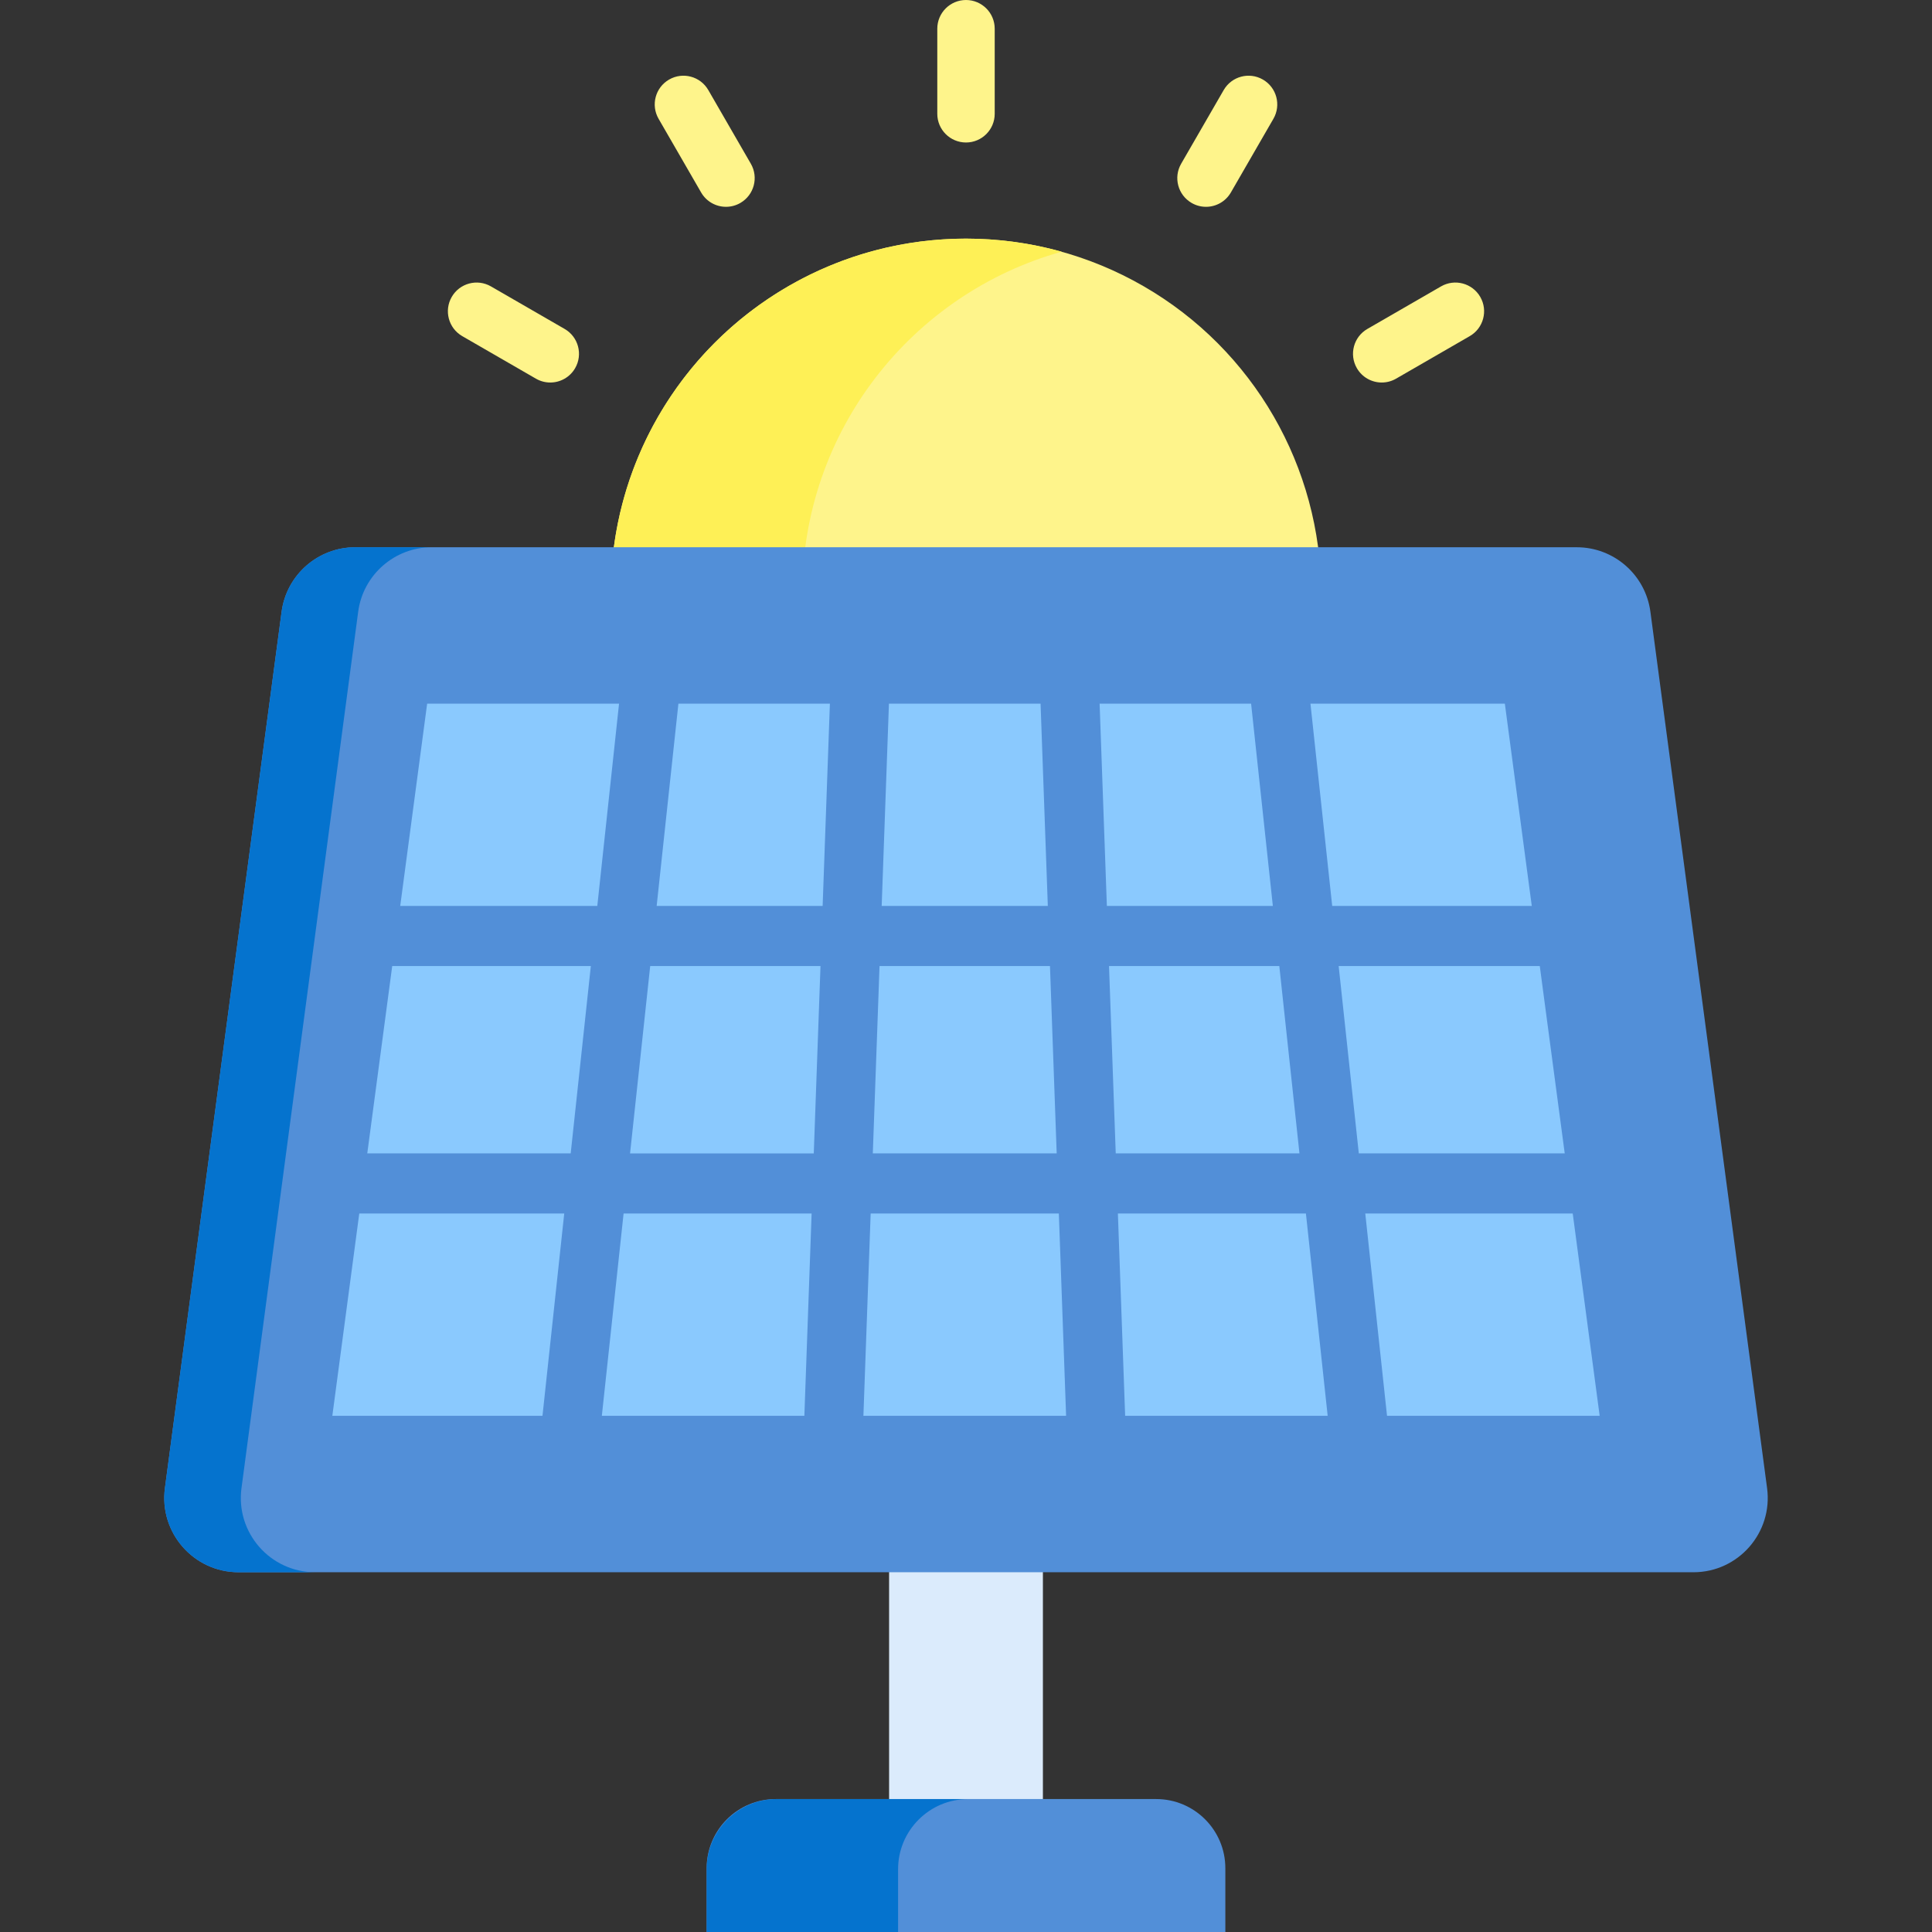 <svg id="Capa_1" enable-background="new 0 0 512 512" height="512" viewBox="0 0 512 512" width="512" xmlns="http://www.w3.org/2000/svg"><rect x="0" y="0" width="512" height="512" fill="#333333" stroke="none"/><g><path d="m235.62 406.663h40.76v80.104h-40.76z" fill="#dbebfc"/><path d="m324.731 512h-137.462v-16.9c0-10.125 8.208-18.333 18.333-18.333h100.795c10.125 0 18.333 8.208 18.333 18.333v16.9z" fill="#528fd8"/><path d="m256.599 476.771c-10.277 0-18.597 8.319-18.597 18.597v16.629h-50.728v-16.629c0-10.271 8.326-18.597 18.597-18.597z" fill="#0573ce"/><circle cx="256" cy="157.368" fill="#fef48b" r="94.128"/><path d="m281.364 248.041c-8.066 2.252-16.578 3.46-25.364 3.46-51.986 0-94.13-42.145-94.13-94.13s42.144-94.131 94.13-94.131c8.786 0 17.298 1.207 25.364 3.46-39.669 11.069-68.766 47.471-68.766 90.671-.001 43.199 29.097 79.601 68.766 90.67z" fill="#fef056"/><g><path d="m366.177 101.372c-2.63 0-5.187-1.365-6.597-3.806-2.101-3.64-.855-8.293 2.785-10.394l19.525-11.273c3.64-2.101 8.293-.855 10.394 2.785s.855 8.293-2.785 10.394l-19.525 11.273c-1.197.692-2.506 1.021-3.797 1.021z" fill="#fef48b"/></g><g><path d="m319.6 54.809c-1.291 0-2.599-.329-3.798-1.021-3.64-2.101-4.887-6.755-2.785-10.394l11.273-19.525c2.101-3.64 6.755-4.887 10.394-2.785 3.64 2.101 4.886 6.755 2.785 10.394l-11.273 19.525c-1.409 2.441-3.967 3.806-6.596 3.806z" fill="#fef48b"/></g><g><path d="m256 37.763c-4.202 0-7.609-3.407-7.609-7.609v-22.545c0-4.202 3.407-7.609 7.609-7.609s7.609 3.407 7.609 7.609v22.545c0 4.203-3.407 7.609-7.609 7.609z" fill="#fef48b"/></g><g><path d="m192.4 54.809c-2.63 0-5.187-1.365-6.597-3.806l-11.273-19.525c-2.101-3.639-.855-8.293 2.785-10.394 3.639-2.102 8.293-.855 10.394 2.785l11.273 19.525c2.101 3.639.855 8.293-2.785 10.394-1.197.692-2.506 1.021-3.797 1.021z" fill="#fef48b"/></g><g><path d="m145.823 101.372c-1.291 0-2.599-.329-3.798-1.021l-19.525-11.273c-3.64-2.101-4.886-6.755-2.785-10.394s6.754-4.886 10.394-2.785l19.525 11.273c3.64 2.101 4.887 6.755 2.785 10.394-1.409 2.441-3.967 3.806-6.596 3.806z" fill="#fef48b"/></g><path d="m448.773 416.663h-385.546c-11.91 0-21.095-10.489-19.524-22.295l30.921-232.243c1.303-9.787 9.651-17.096 19.524-17.096h323.703c9.873 0 18.221 7.31 19.524 17.096l30.921 232.243c1.572 11.805-7.613 22.295-19.523 22.295z" fill="#528fd8"/><path d="m114.44 145.023c-9.872 0-18.221 7.315-19.52 17.105l-30.924 232.242c-1.573 11.799 7.609 22.29 19.52 22.29h-20.291c-11.911 0-21.092-10.49-19.52-22.29l30.924-232.241c1.299-9.79 9.648-17.105 19.52-17.105h20.291z" fill="#0573ce"/><path d="m88.071 375.211h335.858l-25.128-188.732h-285.602z" fill="#8ac9fe"/><path d="m419.182 305.663h-59.084l-5.339-49.656h54.812c4.318 0 7.818-3.565 7.818-7.963s-3.5-7.963-7.818-7.963h-56.524l-6.288-58.485c-.471-4.372-4.331-7.53-8.623-7.049-4.292.479-7.39 4.411-6.921 8.782l6.102 56.752h-43.987l-2.076-57.909c-.158-4.395-3.806-7.844-8.098-7.667-4.315.161-7.685 3.853-7.528 8.248l2.055 57.328h-44.028l2.055-57.328c.157-4.394-3.213-8.087-7.528-8.248-4.332-.159-7.94 3.273-8.098 7.667l-2.076 57.909h-43.987l6.102-56.752c.47-4.372-2.628-8.303-6.921-8.782-4.285-.478-8.152 2.676-8.623 7.049l-6.288 58.485h-55.864c-4.318 0-7.818 3.565-7.818 7.963s3.5 7.963 7.818 7.963h54.152l-5.339 49.656h-58.422c-4.318 0-7.818 3.565-7.818 7.963s3.5 7.963 7.818 7.963h56.711l-5.869 54.582c-.47 4.372 2.628 8.303 6.921 8.782.289.032.576.048.861.048 3.936 0 7.323-3.019 7.762-7.096l6.055-56.315h49.829l-1.977 55.158c-.157 4.394 3.213 8.087 7.528 8.248.097.004.193.005.29.005 4.186 0 7.653-3.376 7.808-7.672l1.998-55.739h49.871l1.998 55.739c.154 4.296 3.621 7.672 7.808 7.672.096 0 .193-.002.29-.005 4.315-.161 7.685-3.853 7.528-8.248l-1.977-55.158h49.829l6.055 56.315c.439 4.077 3.825 7.096 7.762 7.096.284 0 .572-.016.861-.048 4.292-.479 7.39-4.411 6.921-8.782l-5.869-54.582h57.372c4.318 0 7.818-3.565 7.818-7.963-.002-4.398-3.502-7.963-7.82-7.963zm-74.813 0h-48.688l-1.78-49.656h45.129zm-64.335 0h-48.73l1.78-49.656h45.17zm-107.724-49.655h45.129l-1.78 49.656h-48.688z" fill="#528fd8"/></g></svg>
